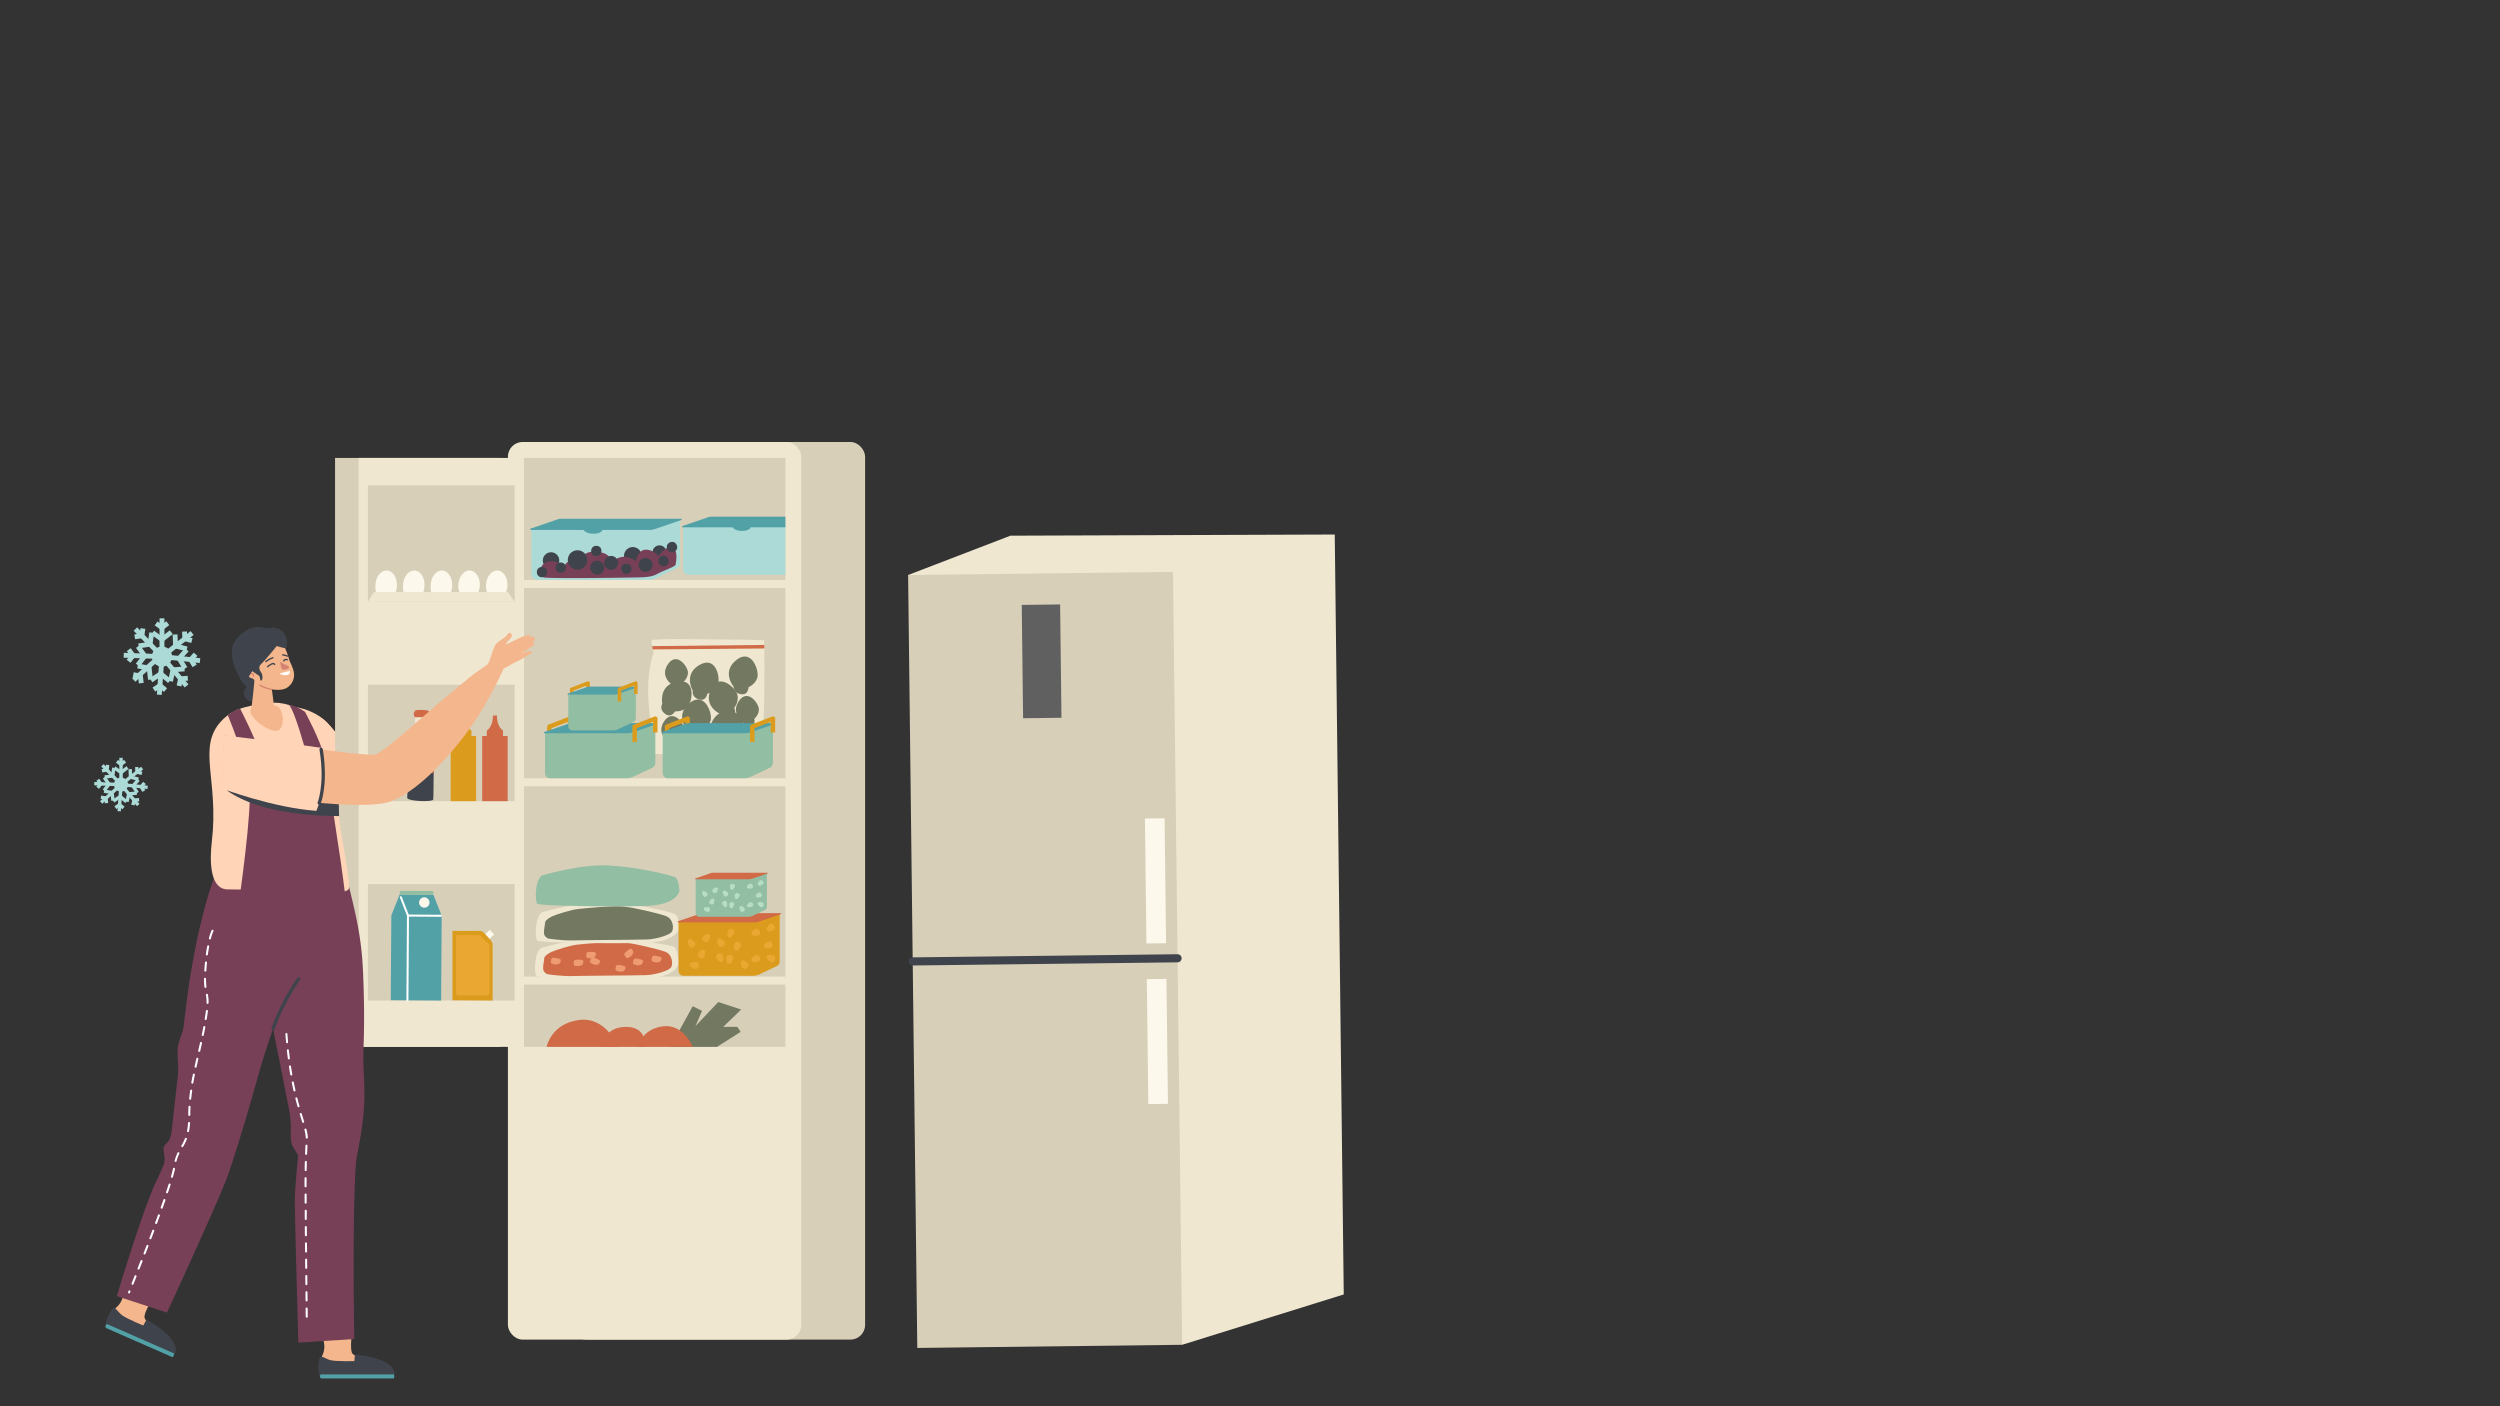 <svg id="Warstwa_1" data-name="Warstwa 1" xmlns="http://www.w3.org/2000/svg" xmlns:xlink="http://www.w3.org/1999/xlink" viewBox="0 0 1920 1080"><rect x="0" y="0" width="1920" height="1080" fill="#333333" stroke="none"/><defs><style>.cls-1{fill:none;}.cls-2{fill:#f4b68c;}.cls-3{fill:#3f434c;}.cls-4{fill:#51a1a7;}.cls-5{fill:#ffd4b7;}.cls-6{fill:#d8cfb8;}.cls-7{fill:#efe7d0;}.cls-8{fill:#fcf8eb;}.cls-9{fill:#db9c1d;}.cls-10{fill:#d06a47;}.cls-11{fill:#fff;}.cls-12{fill:#92bea3;}.cls-13{fill:#eaa732;}.cls-14{fill:#737861;}.cls-15{fill:#acdad7;}.cls-16{fill:#784057;}.cls-17{fill:#f09c72;}.cls-18{fill:#b8ddc5;}.cls-19{clip-path:url(#clip-path);}.cls-20{fill:#d68472;}.cls-21{fill:#606060;}</style><clipPath id="clip-path"><path class="cls-1" d="M603.17,804H402.33V351.69H603.17Z"/></clipPath></defs><path class="cls-2" d="M270.25,1024.06s-1.54,11.92.19,15.15,22.5,10.47,22.5,10.47l.56,6.44H250.85a5.34,5.34,0,0,1-5.26-5.12,25.65,25.65,0,0,1,2.23-10.67c3.9-8.86-2.54-16.27-1.16-18.84S270.09,1016,270.25,1024.06Z"/><path class="cls-3" d="M273.22,1045.35s-15,.34-19.15-.68-7.41-4.05-8.43-2.14-2.38,14,1.11,14.56,25.79,1,26.47-.49S273.22,1045.35,273.22,1045.35Z"/><path class="cls-3" d="M272.46,1041.67c-.23,3.34-1,11.84-3.48,14.93h32.44c1.12,0,1.85-1.45,1.63-2.56-.73-3.57-5.22-10.75-29-13.69A1.42,1.42,0,0,0,272.46,1041.67Z"/><path class="cls-4" d="M246.87,1055.52h55.76l.19,2.13a.91.91,0,0,1-.92,1H247.15a1.51,1.51,0,0,1-1.47-1.35l0-.45A1.22,1.22,0,0,1,246.87,1055.52Z"/><path class="cls-2" d="M116.87,997.73s-6.19,10.3-5.9,13.95,16.39,18.63,16.39,18.63l-2.08,6.12-39-17.14a5.33,5.33,0,0,1-2.76-6.8,25.49,25.49,0,0,1,6.33-8.87c7.13-6.55,4.21-15.92,6.52-17.73S120,990.27,116.87,997.73Z"/><path class="cls-3" d="M111,1018.42s-13.85-5.71-17.26-8.32-5.15-6.69-6.86-5.35-7.81,11.88-4.83,13.78,23.22,11.25,24.43,10.19S111,1018.42,111,1018.42Z"/><path class="cls-3" d="M111.82,1014.74c-1.55,3-5.65,10.46-9.19,12.28l29.71,13c1,.45,2.28-.59,2.52-1.69.77-3.56-.46-11.95-21-24.18A1.42,1.42,0,0,0,111.82,1014.74Z"/><path class="cls-4" d="M82.83,1017.14l51.06,22.41-.69,2a.91.91,0,0,1-1.25.55l-50.13-22a1.5,1.5,0,0,1-.8-1.82l.14-.42A1.22,1.22,0,0,1,82.83,1017.14Z"/><path class="cls-2" d="M251.05,554.82c-12.43-12.77-39.87-5.05-38.06,1.19,2.34,8,36.33,93.87,99.51,99.21a25.75,25.75,0,0,0,7.84-.48L310.58,621C302,625,265.41,569.58,251.05,554.82Z"/><path class="cls-5" d="M211.18,549.77c-.72,4.86,15.48,42.53,38.2,68.86,7.8-2.75,23.45-9.39,35.31-21.55-12.5-15.65-26.12-34.53-33.64-42.26C238.62,542.05,212.9,538.09,211.18,549.77Z"/><path class="cls-2" d="M337.72,557.44c-9.76,15.93-24,61.91-27.06,63.49l-.08,0,9.76,33.78c35.21-7.89,30.94-92.82,29.59-96.65C346.48,548.37,340.59,552.75,337.72,557.44Z"/><rect class="cls-6" x="439.07" y="339.45" width="225.33" height="689.36" rx="11.27"/><rect class="cls-7" x="390.08" y="339.45" width="225.33" height="689.36" rx="11.27"/><path class="cls-6" d="M603.17,804H402.33V351.69H603.17Z"/><rect class="cls-6" x="257.33" y="351.69" width="126.87" height="452.3"/><rect class="cls-7" x="275.46" y="351.69" width="126.87" height="452.3"/><rect class="cls-6" x="282.56" y="372.76" width="112.67" height="89.42"/><rect class="cls-6" x="282.56" y="525.88" width="112.67" height="89.42"/><rect class="cls-6" x="282.56" y="678.99" width="112.67" height="89.42"/><rect class="cls-7" x="402.33" y="445.4" width="205.25" height="6.13"/><rect class="cls-7" x="402.33" y="597.72" width="205.25" height="6.13"/><rect class="cls-7" x="402.33" y="750.04" width="205.25" height="6.13"/><path class="cls-8" d="M304.79,450c-.37,6.26-2.81,11.21-8.91,10.85s-7.94-5.57-7.56-11.83,4.36-11.13,8.91-10.85S305.16,443.7,304.79,450Z"/><path class="cls-8" d="M326,450c-.37,6.27-2.82,11.22-8.91,10.85s-7.94-5.57-7.57-11.83,4.37-11.12,8.92-10.85S326.39,443.7,326,450Z"/><path class="cls-8" d="M347.25,450c-.38,6.26-2.82,11.21-8.92,10.85s-7.93-5.57-7.56-11.83,4.36-11.12,8.91-10.85S347.62,443.7,347.25,450Z"/><ellipse class="cls-8" cx="360.24" cy="449.46" rx="11.36" ry="8.25" transform="translate(-109.85 782.35) rotate(-86.59)"/><ellipse class="cls-8" cx="381.46" cy="449.46" rx="11.36" ry="8.25" transform="translate(-89.87 803.54) rotate(-86.59)"/><polygon class="cls-7" points="282.56 462.18 287.21 454.69 390.08 454.69 395.23 462.18 282.56 462.18"/><rect class="cls-9" x="346.12" y="565.27" width="19.54" height="50.03"/><path class="cls-9" d="M357.38,549.52h-3c0,9-4.75,11.56-4.75,11.56v5.17h12.47v-5.17S357.38,558.52,357.38,549.52Z"/><rect class="cls-10" x="370.34" y="565.27" width="19.54" height="50.03"/><path class="cls-10" d="M381.6,549.52h-3c0,9-4.74,11.56-4.74,11.56v5.17h12.46v-5.17S381.6,558.52,381.6,549.52Z"/><path class="cls-7" d="M329.53,557.73c.07-2.43,0-7,0-7l-10.77.13s.38,7.67-.65,10.4c-.39,1-.95,2.46-1.56,4.06l14.17-.18A54.94,54.94,0,0,1,329.53,557.73Z"/><path class="cls-3" d="M330.73,565.15l-14.17.18c-1,2.58-2.07,5.6-2.75,8.13-1.12,4.09-.08,17.47-.21,22s-.64,14.19-.9,17.1,19.6,3.54,20,1.5.12-21.75.58-24,.34-11.46-.18-14.08C332.77,574.54,331.64,569.58,330.73,565.15Z"/><path class="cls-10" d="M330.49,548.59a3.07,3.07,0,0,0-2.18-2.89c-1.85-.56-9-.76-9.51.12s-2.1,2.55,0,5l10.77-.13S330.59,549.36,330.49,548.59Z"/><path class="cls-10" d="M313.6,593.45l19.42.32a32,32,0,0,1,.22-3.66c.38-1.89.36-8.73,0-12.4l-20,.25C313.17,582.73,313.53,589.39,313.6,593.45Z"/><polygon class="cls-4" points="300.54 703.06 300.11 768.15 338.78 768.41 339.21 703.32 332.84 687.14 306.95 686.97 300.54 703.06"/><path class="cls-11" d="M312.89,769h0a.78.78,0,0,1-.77-.79l.43-64.92-5.4-13.89a.78.78,0,1,1,1.45-.56l5.46,14a.74.74,0,0,1,.05.29l-.43,65.07A.78.78,0,0,1,312.89,769Z"/><path class="cls-12" d="M307,687v-1.61a1.23,1.23,0,0,1,1.25-1.23l23.4.15a1.26,1.26,0,0,1,1.24,1.26v1.6Z"/><path class="cls-11" d="M338.57,704.1h0l-25.24-.17a.8.8,0,0,1-.78-.79.77.77,0,0,1,.78-.77h0l25.24.17a.78.78,0,0,1,0,1.56Z"/><path class="cls-8" d="M329.86,692.71a4,4,0,1,1-4.62-3.54A4.13,4.13,0,0,1,329.86,692.71Z"/><rect class="cls-8" x="373.53" y="715.05" width="4.89" height="5.08" transform="translate(646.26 -46.11) rotate(47.14)"/><path class="cls-9" d="M347.47,768.22v-53.3h20.7a5,5,0,0,1,3.64,1.61l5.24,5.77a4.91,4.91,0,0,1,1.28,3.3v42.81Z"/><path class="cls-13" d="M350.22,719.83v42.74a1.77,1.77,0,0,0,1.77,1.77h22.12a1.77,1.77,0,0,0,1.77-1.77V726.43a1.79,1.79,0,0,0-.52-1.25l-6.43-6.43a1.74,1.74,0,0,0-1.23-.51l-15.7-.17A1.76,1.76,0,0,0,350.22,719.83Z"/><path class="cls-7" d="M501.92,501.28s-1.89-7.89-1.42-9.47,40.12-.79,43.6-.79,42.49.31,42.8.79.16,46.16,0,49.38-1.42,31.65-1.1,34.81-5.85,4-11.22,4.21-71.45-.4-74-1.66,1.5-9.34,1.73-10.13S492.29,529.56,501.92,501.28Z"/><path class="cls-14" d="M527.63,561.2a1.28,1.28,0,0,1,0-.74s-9.62-11.25,2-20.53,17.63,8,16.15,13.32-6.83,7.59-6.83,7.59,0,7.63-7.88,4.73A5.34,5.34,0,0,1,527.63,561.2Z"/><path class="cls-14" d="M563.52,528.18a1.23,1.23,0,0,1,0-.74s-9.62-11.25,2-20.53,17.63,8,16.15,13.32-6.83,7.58-6.83,7.58,0,7.64-7.87,4.74A5.35,5.35,0,0,1,563.52,528.18Z"/><path class="cls-14" d="M570.75,554.78a1,1,0,0,1-.14-.57s-9.79-6.41-3-16,15.14,2.15,15.2,6.54-3.5,7.26-3.5,7.26,1.69,5.8-4.93,5.34A4.22,4.22,0,0,1,570.75,554.78Z"/><path class="cls-14" d="M513.46,570.21a1,1,0,0,1-.14-.57s-9.79-6.41-3-16,15.14,2.15,15.2,6.54-3.5,7.26-3.5,7.26,1.69,5.8-4.93,5.34A4.22,4.22,0,0,1,513.46,570.21Z"/><path class="cls-14" d="M516.28,526.48c-.12-.27-.18-.48-.14-.56s-9.79-6.41-3-16,15.14,2.15,15.2,6.54-3.5,7.26-3.5,7.26,1.69,5.8-4.93,5.33A4.2,4.2,0,0,1,516.28,526.48Z"/><path class="cls-14" d="M508.27,541.28c.14-.35.27-.6.38-.64s-3.16-14.46,11.45-17.16,11.77,15.36,7.94,19.37-9.61,3.46-9.61,3.46-3.6,6.73-9.17.45A5.33,5.33,0,0,1,508.27,541.28Z"/><path class="cls-14" d="M532,531.38c0-.37.06-.65.15-.72s-7.74-12.62,5.18-20,16.16,10.65,13.86,15.69-7.94,6.42-7.94,6.42-1.19,7.55-8.51,3.44A5.35,5.35,0,0,1,532,531.38Z"/><path class="cls-14" d="M545.11,557.34c.28-.25.51-.4.63-.39s3.9-14.28,18.1-9.89,3.3,19.06-2,20.84-10.11-1.39-10.11-1.39-6.32,4.29-8.34-3.85A5.35,5.35,0,0,1,545.11,557.34Z"/><path class="cls-14" d="M554,549.27c-.21-.31-.34-.55-.31-.66s-13.76-5.47-7.82-19.1,19.31-1.16,20.49,4.26-2.5,9.9-2.5,9.9,3.56,6.75-4.76,7.85A5.33,5.33,0,0,1,554,549.27Z"/><path class="cls-10" d="M587,495.3l-86.16.92c.16.87.33,1.75.5,2.52l85.69-.71C587,497,587,496.1,587,495.3Z"/><path class="cls-9" d="M423.64,569.81h-3.43V558.05a1.72,1.72,0,0,1,1.1-1.6l15.84-6.12a1.68,1.68,0,0,1,1.58.18,1.71,1.71,0,0,1,.75,1.42v10.61h-3.43v-8.11l-12.41,4.8Z"/><path class="cls-12" d="M418.59,562.5v31.11a4.11,4.11,0,0,0,4.11,4.11H481a12.88,12.88,0,0,0,5.49-1.24l14.46-6.88a4.11,4.11,0,0,0,2.34-3.71V555.83Z"/><path class="cls-4" d="M481.9,563.13H418.32a.49.49,0,0,1-.16-1l18.64-6.4a7.3,7.3,0,0,1,2.36-.39H504a.43.43,0,0,1,.14.84L486,562.45A12.62,12.62,0,0,1,481.9,563.13Z"/><path class="cls-9" d="M489.12,569.81h-3.43V558.05a1.71,1.71,0,0,1,1.09-1.6l15.84-6.12a1.72,1.72,0,0,1,2.34,1.6v10.61h-3.43v-8.11l-12.41,4.8Z"/><path class="cls-9" d="M514,569.81h-3.43V558.05a1.71,1.71,0,0,1,1.09-1.6l15.84-6.12a1.7,1.7,0,0,1,2.33,1.6v10.61H526.4v-8.11L514,559.23Z"/><path class="cls-12" d="M508.94,562.5v31.11a4.11,4.11,0,0,0,4.11,4.11h58.24a12.85,12.85,0,0,0,5.49-1.24l14.47-6.88a4.11,4.11,0,0,0,2.34-3.71V555.83Z"/><path class="cls-4" d="M572.25,563.13H508.66a.49.49,0,0,1-.16-1l18.64-6.4a7.32,7.32,0,0,1,2.37-.39h64.83a.43.43,0,0,1,.14.84l-18.14,6.23A12.67,12.67,0,0,1,572.25,563.13Z"/><path class="cls-9" d="M579.46,569.81H576V558.05a1.72,1.72,0,0,1,1.1-1.6L593,550.33a1.7,1.7,0,0,1,1.59.18,1.73,1.73,0,0,1,.74,1.42v10.61h-3.43v-8.11l-12.41,4.8Z"/><path class="cls-9" d="M440.43,538.76h-2.72v-9.33a1.37,1.37,0,0,1,.87-1.27l12.57-4.86a1.36,1.36,0,0,1,1.85,1.27V533h-2.72v-6.43l-9.85,3.8Z"/><path class="cls-12" d="M436.43,533v24.69a3.26,3.26,0,0,0,3.25,3.26h30.95a10.1,10.1,0,0,0,4.35-1l11.48-5.46a3.24,3.24,0,0,0,1.86-2.94V527.67Z"/><path class="cls-4" d="M471.38,533.46H436.21a.39.39,0,0,1-.13-.76l14.79-5.08a6,6,0,0,1,1.88-.31h36.17a.34.34,0,0,1,.11.67l-14.4,4.94A9.94,9.94,0,0,1,471.38,533.46Z"/><path class="cls-9" d="M477.11,538.76h-2.72v-9.33a1.35,1.35,0,0,1,.87-1.27l12.57-4.86a1.36,1.36,0,0,1,1.85,1.27V533H487v-6.43l-9.85,3.8Z"/><path class="cls-15" d="M408.13,406.32v34.52a4.56,4.56,0,0,0,4.55,4.56h84.87a14.09,14.09,0,0,0,6.09-1.38l16.05-7.64a4.54,4.54,0,0,0,2.6-4.11V398.92Z"/><path class="cls-4" d="M498.61,407H407.82a.54.54,0,0,1-.17-1.06l20.68-7.1a8.06,8.06,0,0,1,2.63-.44h92.17a.48.48,0,0,1,.15.93l-20.13,6.92A14,14,0,0,1,498.61,407Z"/><circle class="cls-3" cx="486.01" cy="426.93" r="6.78" transform="translate(-41.16 801.85) rotate(-76.72)"/><path class="cls-4" d="M448.22,407s1.79,3.06,7.84,2.9,6.69-2.9,6.69-2.9S455.32,404.21,448.22,407Z"/><circle class="cls-3" cx="506.47" cy="424.15" r="5.35" transform="translate(6.66 856.14) rotate(-80.78)"/><circle class="cls-3" cx="423.22" cy="430.47" r="6.32" transform="translate(-92.97 743.47) rotate(-76.72)"/><path class="cls-16" d="M418.86,443.67a3.66,3.66,0,0,1-3.43-2.9c-.56-2.72-.52-6.76,3.8-8.82,6.86-3.27,14,3.18,14,3.18s1.47-3.72,4.41-4.1,6.29,3.45,6.29,3.45,1-11.76,13.88-10.78,11.1,8.17,11.1,8.17,5.88-4.66,11-4.25a15.76,15.76,0,0,1,8.49,3.35s1.47-9.06,7.84-8.82a12.31,12.31,0,0,1,9.47,5.06s5.23-7.39,9.06-7.06c7,.61,4.17,12.13,4.09,13.52s-9.23,4.57-12.82,6.44-5.39,3.11-15.51,3.34C482.6,443.64,433.61,444.37,418.86,443.67Z"/><circle class="cls-3" cx="443.52" cy="430.07" r="7.47" transform="translate(-130.82 202.46) rotate(-22.5)"/><circle class="cls-3" cx="469.36" cy="432.28" r="5.35" transform="translate(-168.19 458.5) rotate(-45)"/><circle class="cls-3" cx="458.66" cy="435.95" r="5.35" transform="translate(-173.92 452.01) rotate(-45)"/><circle class="cls-3" cx="494.63" cy="435.42" r="5.35" transform="matrix(0.16, -0.99, 0.99, 0.16, -14.4, 853.91)"/><circle class="cls-3" cx="509.57" cy="430.89" r="3.96" transform="translate(-26.87 827.83) rotate(-76.72)"/><circle class="cls-3" cx="516.1" cy="420.15" r="3.96" transform="translate(-121.5 229.48) rotate(-22.5)"/><circle class="cls-3" cx="481.08" cy="436.81" r="3.96"/><circle class="cls-3" cx="457.97" cy="423.13" r="3.96"/><circle class="cls-3" cx="430.62" cy="435.95" r="3.96"/><circle class="cls-3" cx="416.25" cy="439.38" r="3.96"/><path class="cls-7" d="M415.31,728.15s29.21-9,51.69-7.8,47.48,5.39,50.57,6.79,3.61,12.36,3.61,12.36-.52,11.37-26.93,12-80.59,0-82.3-1.76S410,732.55,415.31,728.15Z"/><path class="cls-10" d="M420.5,748.21s-3.23-1.13-3.37-4.22.84-6.44.84-8,2.95-3.8,5.9-5.06,14.05-4.92,19.81-5.48,26.41-2.67,34.7-1.83,26.69,5.2,32.45,7.31,6.18,9.69,4.49,12.08-11.38,5.62-19.38,5.9-48.05.42-56.19.7S420.5,748.21,420.5,748.21Z"/><path class="cls-17" d="M442,737.06a2,2,0,0,0-1.41,2.06c.09,1.69-.47,2.62,2.53,2.81s4.68-1,4.77-2.43S449.3,736.69,442,737.06Z"/><path class="cls-17" d="M479.85,731.89a2,2,0,0,0,.24,2.48c1.15,1.24,1.32,2.32,3.74.55s2.94-3.79,2.11-4.93S485.23,726.93,479.85,731.89Z"/><path class="cls-17" d="M488.1,736.1a2,2,0,0,0-1.73,1.79c-.19,1.68-.9,2.51,2,3.2s4.79-.23,5.12-1.6S495.36,737,488.1,736.1Z"/><path class="cls-17" d="M474.63,741a1.94,1.94,0,0,0-1.73,1.79c-.19,1.68-.9,2.51,2,3.19s4.79-.22,5.12-1.59S481.9,741.84,474.63,741Z"/><path class="cls-17" d="M502.35,733.92a2,2,0,0,0-1.73,1.8c-.19,1.68-.9,2.5,2,3.19s4.79-.23,5.12-1.6S509.62,734.78,502.35,733.92Z"/><path class="cls-17" d="M425,735.51a2,2,0,0,0-1.73,1.8c-.19,1.67-.9,2.5,2,3.19s4.79-.23,5.12-1.6S432.26,736.37,425,735.51Z"/><path class="cls-17" d="M451.64,731.1a2,2,0,0,0-1.4,2.06c.09,1.69-.47,2.63,2.52,2.81s4.69-1,4.78-2.43S459,730.73,451.64,731.1Z"/><path class="cls-17" d="M455.74,735.27a2,2,0,0,0-2.09,1.36c-.56,1.6-1.43,2.25,1.26,3.57s4.72.84,5.35-.42S462.63,737.72,455.74,735.27Z"/><path class="cls-7" d="M415.94,700.78s29.22-9,51.69-7.81,47.71,7.57,50.8,9,3.38,10.18,3.38,10.18-.52,11.37-26.92,12-80.6,0-82.3-1.76S410.6,705.17,415.94,700.78Z"/><path class="cls-14" d="M421.14,720.83s-3.23-1.13-3.37-4.22.84-6.44.84-8,2.95-3.8,5.9-5.06,14.05-4.92,19.81-5.48,26.4-2.67,34.69-1.82,26.69,5.19,32.45,7.3,6.18,9.69,4.5,12.08-11.38,5.62-19.39,5.9-48,.42-56.19.7S421.14,720.83,421.14,720.83Z"/><path class="cls-12" d="M415.94,672.46s29.22-9,51.69-7.8,47.71,7.57,50.8,9,3.38,10.17,3.38,10.17-.52,11.38-26.92,12-80.6,0-82.3-1.76S410.6,676.85,415.94,672.46Z"/><path class="cls-9" d="M521.1,707.84v37.78a3.76,3.76,0,0,0,3.77,3.77h53.5a11.75,11.75,0,0,0,5-1.14l13.28-6.32a3.75,3.75,0,0,0,2.15-3.4V701.71Z"/><path class="cls-10" d="M579.24,708.42h-58.4a.45.45,0,0,1-.14-.88l17.11-5.88a6.73,6.73,0,0,1,2.18-.36h59.54a.4.4,0,0,1,.13.77L583,707.79A11.73,11.73,0,0,1,579.24,708.42Z"/><path class="cls-13" d="M558.66,740h2.45s4-5,.91-6.25-4.28.8-4.22,2.21A22.72,22.72,0,0,0,558.66,740Z"/><path class="cls-13" d="M553.2,739.15l2.11-1.26s.89-6.29-2.4-5.83-3.28,2.87-2.51,4.05A22.93,22.93,0,0,0,553.2,739.15Z"/><path class="cls-13" d="M563.84,729.65l2.4.48s4.87-4.09,2.12-6-4.36,0-4.57,1.34A22.54,22.54,0,0,0,563.84,729.65Z"/><path class="cls-13" d="M552.37,720.34l-1.73,1.74s.69,6.32,3.77,5.06,2.47-3.59,1.43-4.54A22.64,22.64,0,0,0,552.37,720.34Z"/><path class="cls-13" d="M541.5,730l-2.34-.7s-5.24,3.6-2.68,5.71,4.34.47,4.68-.89A22.63,22.63,0,0,0,541.5,730Z"/><path class="cls-13" d="M576.79,737l1.46,2s6.36.24,5.56-3-3.19-3-4.29-2.08A23.23,23.23,0,0,0,576.79,737Z"/><path class="cls-13" d="M545.74,718.44l-2-1.32s-6,2-4.16,4.75,4,1.65,4.74.43A22,22,0,0,0,545.74,718.44Z"/><path class="cls-13" d="M529.56,720.92l-1.62,1.83s1,6.27,4,4.84,2.26-3.73,1.16-4.62A23,23,0,0,0,529.56,720.92Z"/><path class="cls-13" d="M530.05,739.5l0,2.45s4.88,4.08,6.23,1-.71-4.3-2.12-4.27A22.9,22.9,0,0,0,530.05,739.5Z"/><path class="cls-13" d="M577.18,717.49l.07.13a1.8,1.8,0,0,0,1.39,1c1.73.2,5.2.28,5-2.21-.27-3.31-2.68-3.43-3.9-2.73a14.81,14.81,0,0,0-2.16,1.67A1.8,1.8,0,0,0,577.18,717.49Z"/><path class="cls-13" d="M569.48,738.12l-.11.11a1.81,1.81,0,0,0-.5,1.61c.33,1.71,1.28,5,3.59,4.12,3.08-1.25,2.49-3.59,1.45-4.54a14.8,14.8,0,0,0-2.23-1.57A1.81,1.81,0,0,0,569.48,738.12Z"/><path class="cls-13" d="M587.05,727.5l.09.13a1.77,1.77,0,0,0,1.49.78c1.75,0,5.2-.36,4.7-2.8-.68-3.25-3.09-3.08-4.21-2.23a15.09,15.09,0,0,0-1.94,1.91A1.8,1.8,0,0,0,587.05,727.5Z"/><path class="cls-13" d="M589,734.56l-.05.15a1.79,1.79,0,0,0,.33,1.65c1.11,1.35,3.54,3.83,5.13,1.91,2.11-2.57.47-4.34-.9-4.68a14.74,14.74,0,0,0-2.71-.31A1.79,1.79,0,0,0,589,734.56Z"/><path class="cls-13" d="M560.26,720l.15,0a1.78,1.78,0,0,0,1.59-.55c1.19-1.29,3.31-4,1.18-5.34-2.83-1.74-4.36.13-4.51,1.54a15.81,15.81,0,0,0,.07,2.72A1.8,1.8,0,0,0,560.26,720Z"/><path class="cls-13" d="M589.38,714.87l.11.1a1.8,1.8,0,0,0,1.63.42c1.7-.41,5-1.53,3.94-3.79-1.39-3-3.7-2.3-4.61-1.22a16.55,16.55,0,0,0-1.45,2.3A1.81,1.81,0,0,0,589.38,714.87Z"/><path class="cls-12" d="M534.27,674.86v26.59a2.66,2.66,0,0,0,2.65,2.66h37.66a8.23,8.23,0,0,0,3.55-.81l9.35-4.44a2.66,2.66,0,0,0,1.52-2.4V670.54Z"/><path class="cls-10" d="M575.2,675.26H534.09a.32.32,0,0,1-.1-.62l12-4.14a5,5,0,0,1,1.53-.25h41.91a.28.28,0,0,1,.09.54l-11.73,4A8.17,8.17,0,0,1,575.2,675.26Z"/><path class="cls-18" d="M560.71,697.52h1.72s2.8-3.5.65-4.4-3,.56-3,1.55A16.79,16.79,0,0,0,560.71,697.52Z"/><path class="cls-18" d="M556.87,696.89l1.48-.88s.62-4.43-1.69-4.11-2.31,2-1.76,2.86A15.76,15.76,0,0,0,556.87,696.89Z"/><path class="cls-18" d="M564.36,690.21l1.69.33s3.43-2.88,1.49-4.18-3.07,0-3.22.94A16.21,16.21,0,0,0,564.36,690.21Z"/><path class="cls-18" d="M556.28,683.66l-1.22,1.22s.49,4.45,2.66,3.56,1.73-2.53,1-3.2A16,16,0,0,0,556.28,683.66Z"/><path class="cls-18" d="M548.63,690.47,547,690s-3.69,2.54-1.88,4,3,.33,3.29-.63A15.59,15.59,0,0,0,548.63,690.47Z"/><path class="cls-18" d="M573.47,695.41l1,1.39s4.47.16,3.92-2.11-2.25-2.08-3-1.46A16.68,16.68,0,0,0,573.47,695.41Z"/><path class="cls-18" d="M551.62,682.32l-1.45-.93s-4.25,1.41-2.93,3.34,2.84,1.16,3.34.31A16.58,16.58,0,0,0,551.62,682.32Z"/><path class="cls-18" d="M540.23,684.07l-1.15,1.28s.75,4.42,2.86,3.41,1.58-2.63.81-3.25A15.52,15.52,0,0,0,540.23,684.07Z"/><path class="cls-18" d="M540.57,697.15l0,1.72s3.43,2.87,4.38.73-.5-3-1.49-3A15.87,15.87,0,0,0,540.57,697.15Z"/><path class="cls-18" d="M573.75,681.65l0,.09a1.24,1.24,0,0,0,1,.68c1.22.13,3.67.19,3.52-1.56-.19-2.33-1.89-2.42-2.74-1.92a10.33,10.33,0,0,0-1.52,1.17A1.27,1.27,0,0,0,573.75,681.65Z"/><path class="cls-18" d="M568.33,696.17l-.08.08a1.25,1.25,0,0,0-.35,1.13c.23,1.21.9,3.56,2.53,2.9,2.16-.88,1.74-2.52,1-3.2a11.32,11.32,0,0,0-1.57-1.1A1.26,1.26,0,0,0,568.33,696.17Z"/><path class="cls-18" d="M580.69,688.7l.07.09a1.28,1.28,0,0,0,1,.55c1.23,0,3.66-.25,3.3-2-.47-2.29-2.17-2.17-3-1.58a10.79,10.79,0,0,0-1.36,1.35A1.26,1.26,0,0,0,580.69,688.7Z"/><path class="cls-18" d="M582,693.67l0,.1a1.27,1.27,0,0,0,.23,1.16c.78,1,2.5,2.7,3.61,1.34,1.49-1.8.33-3-.63-3.29a10.9,10.9,0,0,0-1.91-.22A1.28,1.28,0,0,0,582,693.67Z"/><path class="cls-18" d="M561.83,683.39l.11,0a1.26,1.26,0,0,0,1.12-.39c.84-.9,2.33-2.84.83-3.76-2-1.22-3.07.1-3.18,1.08a11.52,11.52,0,0,0,.06,1.92A1.24,1.24,0,0,0,561.83,683.39Z"/><path class="cls-18" d="M582.33,679.8l.08.08a1.27,1.27,0,0,0,1.15.29c1.19-.29,3.51-1.07,2.77-2.67-1-2.12-2.6-1.62-3.24-.86a10.11,10.11,0,0,0-1,1.63A1.25,1.25,0,0,0,582.33,679.8Z"/><g class="cls-19"><path class="cls-15" d="M524.57,404.29v32.86a4.34,4.34,0,0,0,4.34,4.34H609.7a13.58,13.58,0,0,0,5.8-1.31l15.27-7.27a4.34,4.34,0,0,0,2.48-3.92V397.24Z"/><path class="cls-4" d="M610.7,405H524.28a.52.52,0,0,1-.17-1l19.69-6.76a7.63,7.63,0,0,1,2.5-.42H634a.46.46,0,0,1,.15.89L615,404.23A13.23,13.23,0,0,1,610.7,405Z"/><path class="cls-4" d="M562.73,405s1.71,2.91,7.46,2.75,6.38-2.75,6.38-2.75S569.5,402.28,562.73,405Z"/></g><path class="cls-10" d="M419.81,804s3.23-17.56,24.51-20.61S474.75,804,474.75,804Z"/><polygon class="cls-14" points="514.85 803.99 532 772.78 539.17 776.34 534.11 788.03 551.62 769.56 569.2 775.33 555.42 788.63 566.2 788.63 568.84 792.45 550.64 803.99 514.85 803.99"/><path class="cls-10" d="M490,804s2.47-13.42,18.73-15.75S532,804,532,804Z"/><path class="cls-10" d="M461.84,804s1.92-13.3,15.1-15.07C497.39,786.18,495.7,804,495.7,804Z"/><path class="cls-3" d="M192.26,525.21s-5.71,3.45-4.95,7.91,5.64,7.41,10.94,4.29S200.16,524.12,192.26,525.21Z"/><path class="cls-16" d="M272.1,1028.37s-1.71-90.68,1.2-134.9c.39-5.84,5.34-23.26,6.49-47.63.52-10.9-1.14-27.54-.69-38.87,1.08-26.64.17-50-.28-60.3-1-24.07-4.62-40.76-10.75-65.57-4.6-18.63-94.28-24.15-101.78-11.63,0,0-11.7,26-20.87,84.91-1,6.56-2.59,19-4.34,33.57-.63,5.26-3.79,10.83-4.45,16.5-.82,7.08.85,14.32,0,21.45-1.79,15.85-3.47,31-4.67,41.91-1.1,10-4.52,9.48-6,12.64s2,8.95-.39,14.52c-1.93,4.47-4,9.18-5.22,11.62-10.32,20.84-30.61,88.88-30.61,88.88l38.51,12.59s42-90.91,47.18-106.56c19.65-59.13,21.5-75.3,34.32-111.41l12.1,61.22a78.46,78.46,0,0,1,1.48,17.22c-.09,3.78,0,8,.84,10.27s4.82,8.6,4.82,8.6-2.68,26.68-2.57,35.34c.35,26.19,2.72,108.39,2.72,108.39Z"/><path class="cls-3" d="M191.19,500.16s-7,2.61-8.25,11.87,6.8,20.77,18.36,17.8,9.68-20.23,7.4-24.35S199.07,498.72,191.19,500.16Z"/><path class="cls-5" d="M268,682c.65-9.51-7.11-44.65-7.58-54.28-.75-15.66,2.28-62.47-24.24-79.78-8-5.22-19.69-9.39-29.14-8-12.8,1.94-26.31,2.26-37.11,13.88-18.84,20.27-1.68,45.09-7.22,92.32-1.69,14.33-1.89,36.92,12.23,36.92C218.44,683.11,267.5,689.78,268,682Z"/><path class="cls-2" d="M195.48,522s-1.59,18-2.84,24.26c-.39,1.91,18.14,2.72,18-.13-.43-8.08-2.33-19.66-2.33-19.66Z"/><path class="cls-2" d="M197.65,493.79a13.5,13.5,0,0,0-7.49,15.15c2,9.19,4,13.79,9.39,17.18,5.66,3.53,15.59,5,20.52,2.26a11.67,11.67,0,0,0,5.35-13.19c-1.1-4.05-2.55-6.28-3.11-8-1.39-4.24-5.32-19.61-13.53-17.43A69.68,69.68,0,0,0,197.65,493.79Z"/><path class="cls-11" d="M222.37,515.22s1.2,2.34-1.88,3.17c-2.91.78-6-1.1-6-1.1Z"/><path class="cls-3" d="M205.58,512.55a.5.5,0,0,1-.39-.17.52.52,0,0,1,0-.73,12.43,12.43,0,0,1,3.7-2.36,2.09,2.09,0,0,1,2.53.71.51.51,0,0,1-.2.7.52.52,0,0,1-.71-.2s-.34-.47-1.34-.2a10.81,10.81,0,0,0-3.28,2.12A.53.53,0,0,1,205.58,512.55Z"/><path class="cls-3" d="M217.93,508.06a.55.55,0,0,1-.3-.09.52.52,0,0,1-.13-.72,2.67,2.67,0,0,1,3.4-1.05.52.52,0,1,1-.49.92c-1.13-.6-2,.66-2,.72A.54.54,0,0,1,217.93,508.06Z"/><path class="cls-3" d="M204.2,508.59a.52.52,0,0,1-.34-.91,18.86,18.86,0,0,1,5.54-3,.52.52,0,0,1,.33,1,18.26,18.26,0,0,0-5.18,2.82A.53.53,0,0,1,204.2,508.59Z"/><path class="cls-3" d="M206.88,494.26s11.49,4.11,12.84,3.48S221.92,482,209.16,482C198.65,482,201.77,491.27,206.88,494.26Z"/><path class="cls-3" d="M220.8,504.43a.54.54,0,0,1-.21-.05,13.77,13.77,0,0,0-3.48-.91.51.51,0,0,1-.44-.58.52.52,0,0,1,.59-.45,15,15,0,0,1,3.75,1,.52.52,0,0,1,.27.69A.54.54,0,0,1,220.8,504.43Z"/><path class="cls-2" d="M194.5,512.7a4.85,4.85,0,0,0-3.1-2c-1.35-.22-3,.12-3.55,2.61-1.12,4.64,7,10.32,8.59,6.71C197.58,517.54,195.72,514.37,194.5,512.7Z"/><path class="cls-20" d="M194.51,519.77h-.12a.53.53,0,0,1-.39-.63c.07-.32.12-1.1-.22-1.27a1.85,1.85,0,0,0-1,0,1.84,1.84,0,0,1-1.78-.22,5.64,5.64,0,0,1-1.54-3.43,2.16,2.16,0,0,1,1.24-2.1.52.52,0,1,1,.4,1,1.13,1.13,0,0,0-.6,1.11A4.64,4.64,0,0,0,191.7,517c.11.1.53,0,.84-.06a2.55,2.55,0,0,1,1.7,0c.94.47.93,1.75.78,2.43A.53.53,0,0,1,194.51,519.77Z"/><path class="cls-3" d="M212.32,496.36s-12.38,15.85-17.18,18.29-3.36,9.8-8.8,7.31c-2.6-1.19-10.44-13.89-7.69-25.76,1.24-5.31,10.85-15.62,20.9-14.57C212.55,483,215.14,490,212.32,496.36Z"/><path class="cls-20" d="M208.76,530h-.07a27.38,27.38,0,0,1-9.4-3.37.52.52,0,0,1,.52-.9,26.91,26.91,0,0,0,9,3.24.52.52,0,0,1-.06,1Z"/><path class="cls-20" d="M215.16,508.82c0-.35.28-.57.55-.34a12.79,12.79,0,0,0,4,2.2c2.73.93,3.18,2.78.19,3.38s-3.33.42-3.92-1.37A30.42,30.42,0,0,1,215.16,508.82Z"/><path class="cls-3" d="M199.52,511a5,5,0,0,0,.74,4.9,7.41,7.41,0,0,1,1.33,4.55c0,1.27-.86,2.7-1.37,2.25s-.29-2.67-1.31-3.68-6.23-3.59-6.86-6S197.16,510,199.52,511Z"/><path class="cls-11" d="M235.57,1012a.79.79,0,0,1-.78-.77v-.07l-.07-6.19a.78.78,0,0,1,.78-.79h0a.77.77,0,0,1,.78.77l.07,6.27a.77.77,0,0,1-.77.78Zm-.13-12.52a.78.78,0,0,1-.78-.77l-.07-6.26a.77.77,0,0,1,.77-.79.79.79,0,0,1,.79.77l.07,6.26a.79.79,0,0,1-.78.79ZM235.3,987a.79.79,0,0,1-.78-.77l-.06-6.26a.77.77,0,0,1,.77-.79h0a.79.79,0,0,1,.78.77l.06,6.26a.78.78,0,0,1-.77.79Zm-.13-12.52a.79.79,0,0,1-.78-.77l-.06-6.26a.79.79,0,0,1,.77-.79h0a.78.78,0,0,1,.78.78l.06,6.25a.77.77,0,0,1-.77.79Zm-.12-12.52a.78.78,0,0,1-.78-.77l-.06-6.25a.77.77,0,0,1,.77-.79h0a.79.79,0,0,1,.78.77l.06,6.25a.78.78,0,0,1-.77.79Zm-.12-12.51a.77.77,0,0,1-.78-.77l-.06-6.26a.79.79,0,0,1,.77-.79h0a.78.78,0,0,1,.78.78l.06,6.25a.77.77,0,0,1-.77.79Zm-.11-12.52a.77.77,0,0,1-.78-.77q0-3.25,0-6.26a.78.78,0,0,1,.77-.79h0a.79.79,0,0,1,.78.78q0,3,0,6.26a.77.77,0,0,1-.78.78Zm-.1-12.52a.77.77,0,0,1-.78-.77c0-2.3,0-4.4,0-6.26a.79.79,0,0,1,.78-.79h0a.8.8,0,0,1,.79.78c0,1.86,0,4,0,6.26a.77.77,0,0,1-.77.78Zm-.05-12.52h0a.78.78,0,0,1-.78-.78q0-3.3,0-6.25a.78.78,0,0,1,.78-.77h0a.77.77,0,0,1,.77.78q0,3,0,6.24A.78.78,0,0,1,234.67,911.87Zm.09-12.48h0a.78.78,0,0,1-.77-.79c0-2.25.07-4.32.11-6.25a.78.78,0,0,1,.78-.76h0a.77.77,0,0,1,.76.79c0,1.93-.08,4-.11,6.24A.79.79,0,0,1,234.76,899.39Zm.3-12.48h0a.78.78,0,0,1-.75-.81c.08-2.19.17-4.23.27-6.25a.78.78,0,0,1,.82-.74.79.79,0,0,1,.74.82c-.1,2-.19,4-.27,6.23A.78.78,0,0,1,235.06,886.91Zm.55-12.47a.77.77,0,0,1-.78-.74,30.54,30.54,0,0,0-1-6,.78.78,0,1,1,1.51-.39,32.3,32.3,0,0,1,1.09,6.29.79.79,0,0,1-.75.82Zm-2.79-12.13a.78.78,0,0,1-.75-.55l-.65-2.14c-.38-1.21-.77-2.48-1.18-3.83a.78.78,0,0,1,1.5-.46l1.17,3.84.65,2.13a.77.77,0,0,1-.52,1A.57.57,0,0,1,232.82,862.31Zm-3.58-12a.79.79,0,0,1-.75-.57c-.58-2.06-1.11-4-1.63-6a.78.78,0,0,1,1.52-.38c.51,2,1,4,1.61,6a.77.77,0,0,1-.54,1Zm-3.09-12.09a.79.79,0,0,1-.77-.61l0-.14q-.66-2.93-1.28-6a.79.79,0,0,1,.62-.92.78.78,0,0,1,.91.62c.41,2,.83,4,1.27,5.91l0,.18a.78.78,0,0,1-.6.93ZM223.7,826a.79.79,0,0,1-.77-.65c-.35-2-.68-4.09-1-6.19a.78.78,0,0,1,.66-.88.79.79,0,0,1,.89.65c.31,2.09.64,4.16,1,6.15a.79.79,0,0,1-.64.91Zm-1.86-12.36a.77.77,0,0,1-.77-.68c-.27-2.06-.52-4.15-.75-6.22a.78.78,0,0,1,1.55-.17c.23,2,.48,4.14.74,6.19a.78.78,0,0,1-.67.88Zm-1.37-12.42a.77.77,0,0,1-.77-.71c-.35-3.86-.49-6.24-.49-6.26a.78.78,0,1,1,1.55-.09s.14,2.37.49,6.21a.78.78,0,0,1-.71.85Z"/><path class="cls-16" d="M183.74,691.13s10.1-69.21,7.81-88.4S175,549.38,175,549.38s4.89-4.37,9.49-5c0,0,11.48,22.13,14.7,33.43H235s-8.39-31.44-13-36.39c0,0,5.42.32,12.24,5.29,0,0,11.9,21.82,14.81,34.58s9.34,59.71,11.36,72,4.67,34,4.67,34S195.49,707.64,183.74,691.13Z"/><path class="cls-2" d="M192.32,545.54c-1.28,6.12,18.18,20.13,22.73,14.39s1-16.48-2.15-17.55S193.72,538.84,192.32,545.54Z"/><path class="cls-3" d="M215.15,622.73a253,253,0,0,0,45.26,4c-.13-3.63-.12-8.63-.29-14.41l-85.9-5.4S186.53,617.31,215.15,622.73Z"/><path class="cls-11" d="M99.11,993.37a.78.78,0,0,1-.78-.78,1.07,1.07,0,0,1,.14-.49l.25-.63a.78.78,0,0,1,1-.43.77.77,0,0,1,.43,1l-.33.82A.79.79,0,0,1,99.11,993.37Zm2.68-6.65a.72.72,0,0,1-.29-.06.78.78,0,0,1-.44-1c.68-1.69,1.46-3.64,2.32-5.82a.78.78,0,1,1,1.45.58c-.86,2.18-1.65,4.13-2.32,5.82A.78.78,0,0,1,101.79,986.72Zm4.62-11.64a.71.71,0,0,1-.28-.06.77.77,0,0,1-.44-1c.72-1.85,1.49-3.8,2.28-5.82a.78.78,0,1,1,1.46.56l-2.29,5.83A.79.79,0,0,1,106.41,975.08ZM111,963.42a.92.92,0,0,1-.28,0,.78.78,0,0,1-.44-1c.73-1.91,1.49-3.86,2.25-5.84a.78.78,0,0,1,1.46.56c-.76,2-1.52,3.94-2.26,5.84A.78.78,0,0,1,111,963.42Zm4.5-11.68a.92.92,0,0,1-.28,0,.79.79,0,0,1-.45-1q1.11-2.91,2.22-5.85a.78.78,0,0,1,1-.46.8.8,0,0,1,.46,1c-.74,2-1.48,3.92-2.22,5.85A.78.78,0,0,1,115.47,951.74ZM119.88,940a.84.84,0,0,1-.27,0,.78.78,0,0,1-.46-1c.73-2,1.45-3.92,2.16-5.86a.78.78,0,1,1,1.47.53c-.71,1.94-1.44,3.91-2.17,5.88A.78.78,0,0,1,119.88,940Zm4.3-11.75a.86.86,0,0,1-.27,0,.78.78,0,0,1-.47-1q1.08-3,2.09-5.9a.79.79,0,0,1,1-.48.78.78,0,0,1,.48,1q-1,2.88-2.09,5.9A.77.77,0,0,1,124.18,928.27Zm4.12-11.82a.73.73,0,0,1-.25,0,.78.78,0,0,1-.49-1c.71-2.12,1.37-4.12,1.95-5.94A.78.78,0,0,1,131,910c-.59,1.83-1.24,3.83-2,6A.78.78,0,0,1,128.3,916.45Zm3.77-11.94-.21,0a.77.77,0,0,1-.54-1c.68-2.38,1.2-4.41,1.53-6a.79.79,0,0,1,.93-.6.78.78,0,0,1,.6.92c-.34,1.65-.87,3.71-1.56,6.13A.78.78,0,0,1,132.07,904.51Zm2.83-12.17a.76.76,0,0,1-.21,0,.77.77,0,0,1-.54-1,35.23,35.23,0,0,1,2.19-6,.78.78,0,0,1,1-.38.79.79,0,0,1,.38,1,34.34,34.34,0,0,0-2.1,5.71A.78.78,0,0,1,134.9,892.34ZM140,881a.79.79,0,0,1-.39-.11.78.78,0,0,1-.29-1.06,37.65,37.65,0,0,0,2.71-5.47.78.78,0,1,1,1.46.56,39.66,39.66,0,0,1-2.82,5.69A.76.76,0,0,1,140,881Zm4.43-11.57h-.15a.78.78,0,0,1-.62-.91,55.81,55.81,0,0,0,.74-6.09.78.78,0,0,1,1.56.1,53.74,53.74,0,0,1-.77,6.27A.78.78,0,0,1,144.46,869.47Zm.94-12.41h0a.77.77,0,0,1-.78-.78c0-2.06.06-4.18.17-6.28a.78.78,0,1,1,1.56.08c-.11,2.08-.17,4.17-.17,6.2A.78.78,0,0,1,145.4,857.06ZM146,844.6H146a.79.79,0,0,1-.7-.86c.2-2,.45-4.12.75-6.22a.78.78,0,0,1,1.55.21c-.3,2.09-.55,4.17-.74,6.17A.78.78,0,0,1,146,844.6Zm1.72-12.36h-.14a.77.77,0,0,1-.63-.9c.34-2,.72-4,1.16-6.16a.78.78,0,1,1,1.53.31c-.44,2.17-.81,4.17-1.16,6.12A.76.76,0,0,1,147.76,832.24ZM150.2,820a.44.44,0,0,1-.16,0,.79.79,0,0,1-.6-.93q.67-3,1.37-6.1a.78.78,0,0,1,1.53.35q-.71,3.06-1.37,6.09A.79.79,0,0,1,150.2,820ZM153,807.82l-.18,0a.77.77,0,0,1-.58-.93q.69-3,1.38-6.09a.78.78,0,0,1,1.52.34q-.69,3.07-1.38,6.1A.79.79,0,0,1,153,807.82Zm2.71-12.19h-.16a.8.8,0,0,1-.61-.93c.46-2.14.86-4.14,1.23-6.1a.78.78,0,0,1,1.53.29c-.37,2-.78,4-1.23,6.13A.78.78,0,0,1,155.69,795.63ZM158,783.37h-.13a.78.78,0,0,1-.64-.9c.37-2.26.67-4.33.89-6.14a.78.78,0,1,1,1.55.19c-.22,1.83-.53,3.92-.9,6.21A.79.79,0,0,1,158,783.37ZM159.4,771h0a.77.77,0,0,1-.77-.79c0-.26,0-.51,0-.76a26.05,26.05,0,0,0-.5-5.28.78.78,0,0,1,.62-.91.76.76,0,0,1,.91.62,27.64,27.64,0,0,1,.53,5.57c0,.26,0,.52,0,.79A.78.78,0,0,1,159.4,771Zm-1.64-12.32A.79.79,0,0,1,157,758a50.73,50.73,0,0,1-.32-6.09v-.22a.78.78,0,1,1,1.56,0v.23a49.46,49.46,0,0,0,.31,5.89.78.78,0,0,1-.68.87Zm-.09-12.46h0a.78.78,0,0,1-.73-.83l0-.26c.13-2.07.3-4.08.48-6a.78.78,0,0,1,1.56.15c-.19,1.9-.35,3.89-.49,5.93v.26A.79.79,0,0,1,157.67,746.19Zm1.21-12.42h-.1a.78.78,0,0,1-.67-.88c.29-2.18.63-4.26,1-6.2a.78.78,0,1,1,1.53.29c-.36,1.91-.68,4-1,6.12A.79.79,0,0,1,158.88,733.77Zm2.34-12.26a.71.71,0,0,1-.2,0,.78.78,0,0,1-.55-1,31.58,31.58,0,0,1,2.08-6.06.78.78,0,1,1,1.38.74h0a30,30,0,0,0-2,5.72A.79.79,0,0,1,161.22,721.51Z"/><path class="cls-2" d="M172.14,564.75s103.33,16.32,115.7,14.76c8-1,56.7-48.85,82.62-66.18,8.3-5.55,13.36,1.22,11,8.68-9.26,29.35-57.34,90.46-87.44,95-37.74,5.72-123.62-11.48-123.62-11.48Z"/><path class="cls-5" d="M246.29,574.24c-28.7-4.08-74.45-9.49-74.45-9.49l-1.44,40.8s39.15,14.82,72.55,17.18C250.62,605.29,247.93,579.71,246.29,574.24Z"/><path class="cls-2" d="M408.78,493s2.77-1,1.62-3-3-.48-3-.48-.09-1.46-.79-1.9-6.54,1.79-7.66,2.37-10.91,5.24-10.91,5.24,1.29-1.77,1.78-2.61,3.83-2.6,3.1-5.18-2.44-1.31-3.92.69-6.39,4.13-8.4,7-4.44,13-5.79,14.56a1.17,1.17,0,0,0-.2.34c-2.26,2.16-10.71,7.31-15.31,11.43-2.61,2.34,13.43,18.56,16.46,13.83,4.21-6.57,11-21.94,11.15-22,1.4-.22,6.95-3.9,9.08-4.78a69.34,69.34,0,0,0,8.67-4.84c2.16-1.45,4.33-1.65,3.63-3.17s-8,1.44-8,1.44,9.18-5.7,9.81-6.85S409.58,493,408.78,493Z"/><path class="cls-3" d="M245.16,617.89a1.19,1.19,0,0,1-.55-.12,1.29,1.29,0,0,1-.63-1.72s2.05-4.66,2.84-16c.8-11.48-1.44-24.09-1.46-24.21a1.29,1.29,0,0,1,1-1.51,1.31,1.31,0,0,1,1.52,1,115.89,115.89,0,0,1,1.49,24.85c-.82,11.88-3,16.68-3.07,16.88A1.3,1.3,0,0,1,245.16,617.89Z"/><path class="cls-3" d="M209.78,791.39a1.14,1.14,0,0,1-.41-.07,1.3,1.3,0,0,1-.83-1.64c6.73-20.17,19.68-38.51,19.81-38.69a1.3,1.3,0,1,1,2.12,1.51c-.13.18-12.86,18.21-19.46,38A1.29,1.29,0,0,1,209.78,791.39Z"/><polygon class="cls-7" points="907.91 1032.79 1032 994.13 1025.09 410.51 776 411.41 697.47 441.58 907.91 1032.79"/><rect class="cls-6" x="700.97" y="440.36" width="203.43" height="593.65" transform="translate(1614.04 1464.81) rotate(179.32)"/><path class="cls-3" d="M700.68,741.49H701l203.41-2.41a3.11,3.11,0,1,0-.08-6.22l-203.41,2.4a3.12,3.12,0,0,0-.26,6.22Z"/><rect class="cls-8" x="879.9" y="628.5" width="15.08" height="95.95" transform="translate(1782.83 1342.4) rotate(179.32)"/><rect class="cls-8" x="881.36" y="751.85" width="15.08" height="95.95" transform="translate(1787.2 1589.08) rotate(179.32)"/><rect class="cls-21" x="785.24" y="464.36" width="29.47" height="87.04" transform="translate(1605.9 1006.26) rotate(179.32)"/><circle class="cls-15" cx="92.95" cy="602.54" r="5.42" transform="translate(-225.53 82.67) rotate(-22.72)"/><rect class="cls-15" x="91.64" y="581.99" width="2.61" height="15.85"/><polygon class="cls-15" points="92.97 588.62 89.03 585.78 90.55 583.66 92.92 585.36 95.26 583.55 96.86 585.62 92.97 588.62"/><polygon class="cls-15" points="92.99 594.93 87.15 590.75 88.68 588.63 92.93 591.68 97.13 588.43 98.73 590.5 92.99 594.93"/><rect class="cls-15" x="82.87" y="585.54" width="2.61" height="15.85" transform="translate(-388.63 225.03) rotate(-44)"/><polygon class="cls-15" points="78.48 593.21 78.11 590.62 80.99 590.2 81.42 587.27 84 587.65 83.29 592.5 78.48 593.21"/><polygon class="cls-15" points="80.59 598.08 80.21 595.5 85.39 594.74 86.15 589.48 88.74 589.86 87.69 597.04 80.59 598.08"/><rect class="cls-15" x="79.02" y="594.18" width="2.61" height="15.85" transform="translate(-524.21 661.37) rotate(-88)"/><polygon class="cls-15" points="76.06 605.87 73.99 604.28 75.77 601.97 74.04 599.57 76.16 598.04 79.03 602.03 76.06 605.87"/><polygon class="cls-15" points="80.96 607.92 78.89 606.32 82.09 602.18 78.99 597.87 81.11 596.34 85.34 602.23 80.96 607.92"/><rect class="cls-15" x="75.64" y="609.68" width="15.85" height="2.61" transform="translate(-387.37 212.86) rotate(-42)"/><polygon class="cls-15" points="80.52 616.96 80.19 614.06 77.28 613.53 77.75 610.96 82.58 611.84 83.11 616.67 80.52 616.96"/><polygon class="cls-15" points="85.46 615.02 84.88 609.82 79.66 608.87 80.12 606.3 87.26 607.6 88.06 614.74 85.46 615.02"/><rect class="cls-15" x="84.14" y="613.83" width="15.85" height="2.61" transform="translate(-527.99 664.06) rotate(-86)"/><polygon class="cls-15" points="94.02 621.54 91.78 619.69 89.31 621.33 87.86 619.15 91.94 616.43 95.69 619.53 94.02 621.54"/><polygon class="cls-15" points="96.23 616.72 92.2 613.38 87.78 616.33 86.33 614.15 92.37 610.13 97.9 614.71 96.23 616.72"/><rect class="cls-15" x="99.75" y="604.29" width="2.61" height="15.85" transform="translate(-369.88 208.19) rotate(-40)"/><polygon class="cls-15" points="103.38 618.58 100.83 618.02 101.88 613.23 106.72 612.86 106.92 615.47 104.01 615.69 103.38 618.58"/><polygon class="cls-15" points="98.81 616.04 96.26 615.49 97.8 608.4 104.96 607.85 105.16 610.46 99.94 610.85 98.81 616.04"/><rect class="cls-15" x="104.19" y="595.94" width="2.61" height="15.85" transform="translate(-506.08 645.66) rotate(-84)"/><polygon class="cls-15" points="109.37 608.2 106.79 604.03 110.02 600.4 111.97 602.13 110.04 604.31 111.59 606.83 109.37 608.2"/><polygon class="cls-15" points="104.32 609.55 100.51 603.38 105.28 598.02 107.23 599.75 103.75 603.66 106.54 608.18 104.32 609.55"/><rect class="cls-15" x="94.97" y="593.46" width="15.85" height="2.61" transform="translate(-344.36 189.43) rotate(-38)"/><polygon class="cls-15" points="108.69 595.2 103.94 593.99 103.74 589.14 106.35 589.03 106.47 591.94 109.34 592.67 108.69 595.2"/><polygon class="cls-15" points="106 599.68 98.97 597.89 98.67 590.72 101.28 590.61 101.5 595.84 106.64 597.15 106 599.68"/><circle class="cls-15" cx="124.4" cy="504.26" r="7.75"/><rect class="cls-15" x="122.53" y="474.88" width="3.74" height="22.66"/><polygon class="cls-15" points="124.44 484.35 118.8 480.3 120.97 477.26 124.36 479.69 127.71 477.1 129.99 480.06 124.44 484.35"/><polygon class="cls-15" points="124.46 493.38 116.12 487.4 118.3 484.37 124.38 488.73 130.38 484.08 132.67 487.04 124.46 493.38"/><rect class="cls-15" x="109.99" y="479.95" width="3.74" height="22.66" transform="translate(-309.88 215.58) rotate(-44)"/><polygon class="cls-15" points="103.72 490.92 103.18 487.22 107.3 486.62 107.91 482.43 111.61 482.96 110.59 489.91 103.72 490.92"/><polygon class="cls-15" points="106.73 497.89 106.19 494.19 113.59 493.1 114.69 485.59 118.38 486.13 116.89 496.4 106.73 497.89"/><rect class="cls-15" x="104.49" y="492.3" width="3.74" height="22.66" transform="translate(-400.68 592.35) rotate(-88)"/><polygon class="cls-15" points="100.25 509.03 97.3 506.75 99.84 503.45 97.37 500.01 100.4 497.83 104.5 503.53 100.25 509.03"/><polygon class="cls-15" points="107.26 511.95 104.3 509.67 108.87 503.75 104.44 497.58 107.47 495.4 113.53 503.82 107.26 511.95"/><rect class="cls-15" x="99.65" y="514.48" width="22.66" height="3.74" transform="matrix(0.74, -0.67, 0.67, 0.74, -317, 206.89)"/><polygon class="cls-15" points="106.63 524.88 106.17 520.74 102 519.98 102.67 516.3 109.57 517.56 110.34 524.46 106.63 524.88"/><polygon class="cls-15" points="113.7 522.11 112.87 514.68 105.4 513.32 106.06 509.64 116.27 511.5 117.41 521.7 113.7 522.11"/><rect class="cls-15" x="111.81" y="520.4" width="22.66" height="3.74" transform="translate(-406.45 608.68) rotate(-86)"/><polygon class="cls-15" points="125.93 531.44 122.73 528.78 119.2 531.13 117.13 528.02 122.97 524.13 128.32 528.56 125.93 531.44"/><polygon class="cls-15" points="129.1 524.54 123.34 519.76 117.02 523.98 114.95 520.87 123.58 515.11 131.48 521.66 129.1 524.54"/><rect class="cls-15" x="134.13" y="506.76" width="3.74" height="22.66" transform="translate(-301.2 208.63) rotate(-40)"/><polygon class="cls-15" points="139.32 527.2 135.67 526.4 137.17 519.55 144.09 519.02 144.38 522.75 140.23 523.06 139.32 527.2"/><polygon class="cls-15" points="132.78 523.57 129.13 522.77 131.34 512.64 141.58 511.86 141.86 515.58 134.4 516.15 132.78 523.57"/><rect class="cls-15" x="140.48" y="494.82" width="3.74" height="22.66" transform="translate(-375.91 594.82) rotate(-84)"/><polygon class="cls-15" points="147.89 512.36 144.2 506.39 148.82 501.2 151.61 503.68 148.84 506.79 151.07 510.39 147.89 512.36"/><polygon class="cls-15" points="140.66 514.29 135.21 505.46 142.03 497.79 144.82 500.27 139.85 505.87 143.84 512.33 140.66 514.29"/><rect class="cls-15" x="127.29" y="491.28" width="22.66" height="3.74" transform="translate(-274.22 189.88) rotate(-38)"/><polygon class="cls-15" points="146.92 493.77 140.12 492.04 139.83 485.09 143.57 484.94 143.74 489.1 147.84 490.15 146.92 493.77"/><polygon class="cls-15" points="143.06 500.18 133.01 497.61 132.59 487.36 136.32 487.2 136.63 494.68 143.99 496.56 143.06 500.18"/><rect class="cls-1" width="1920" height="1080"/></svg>